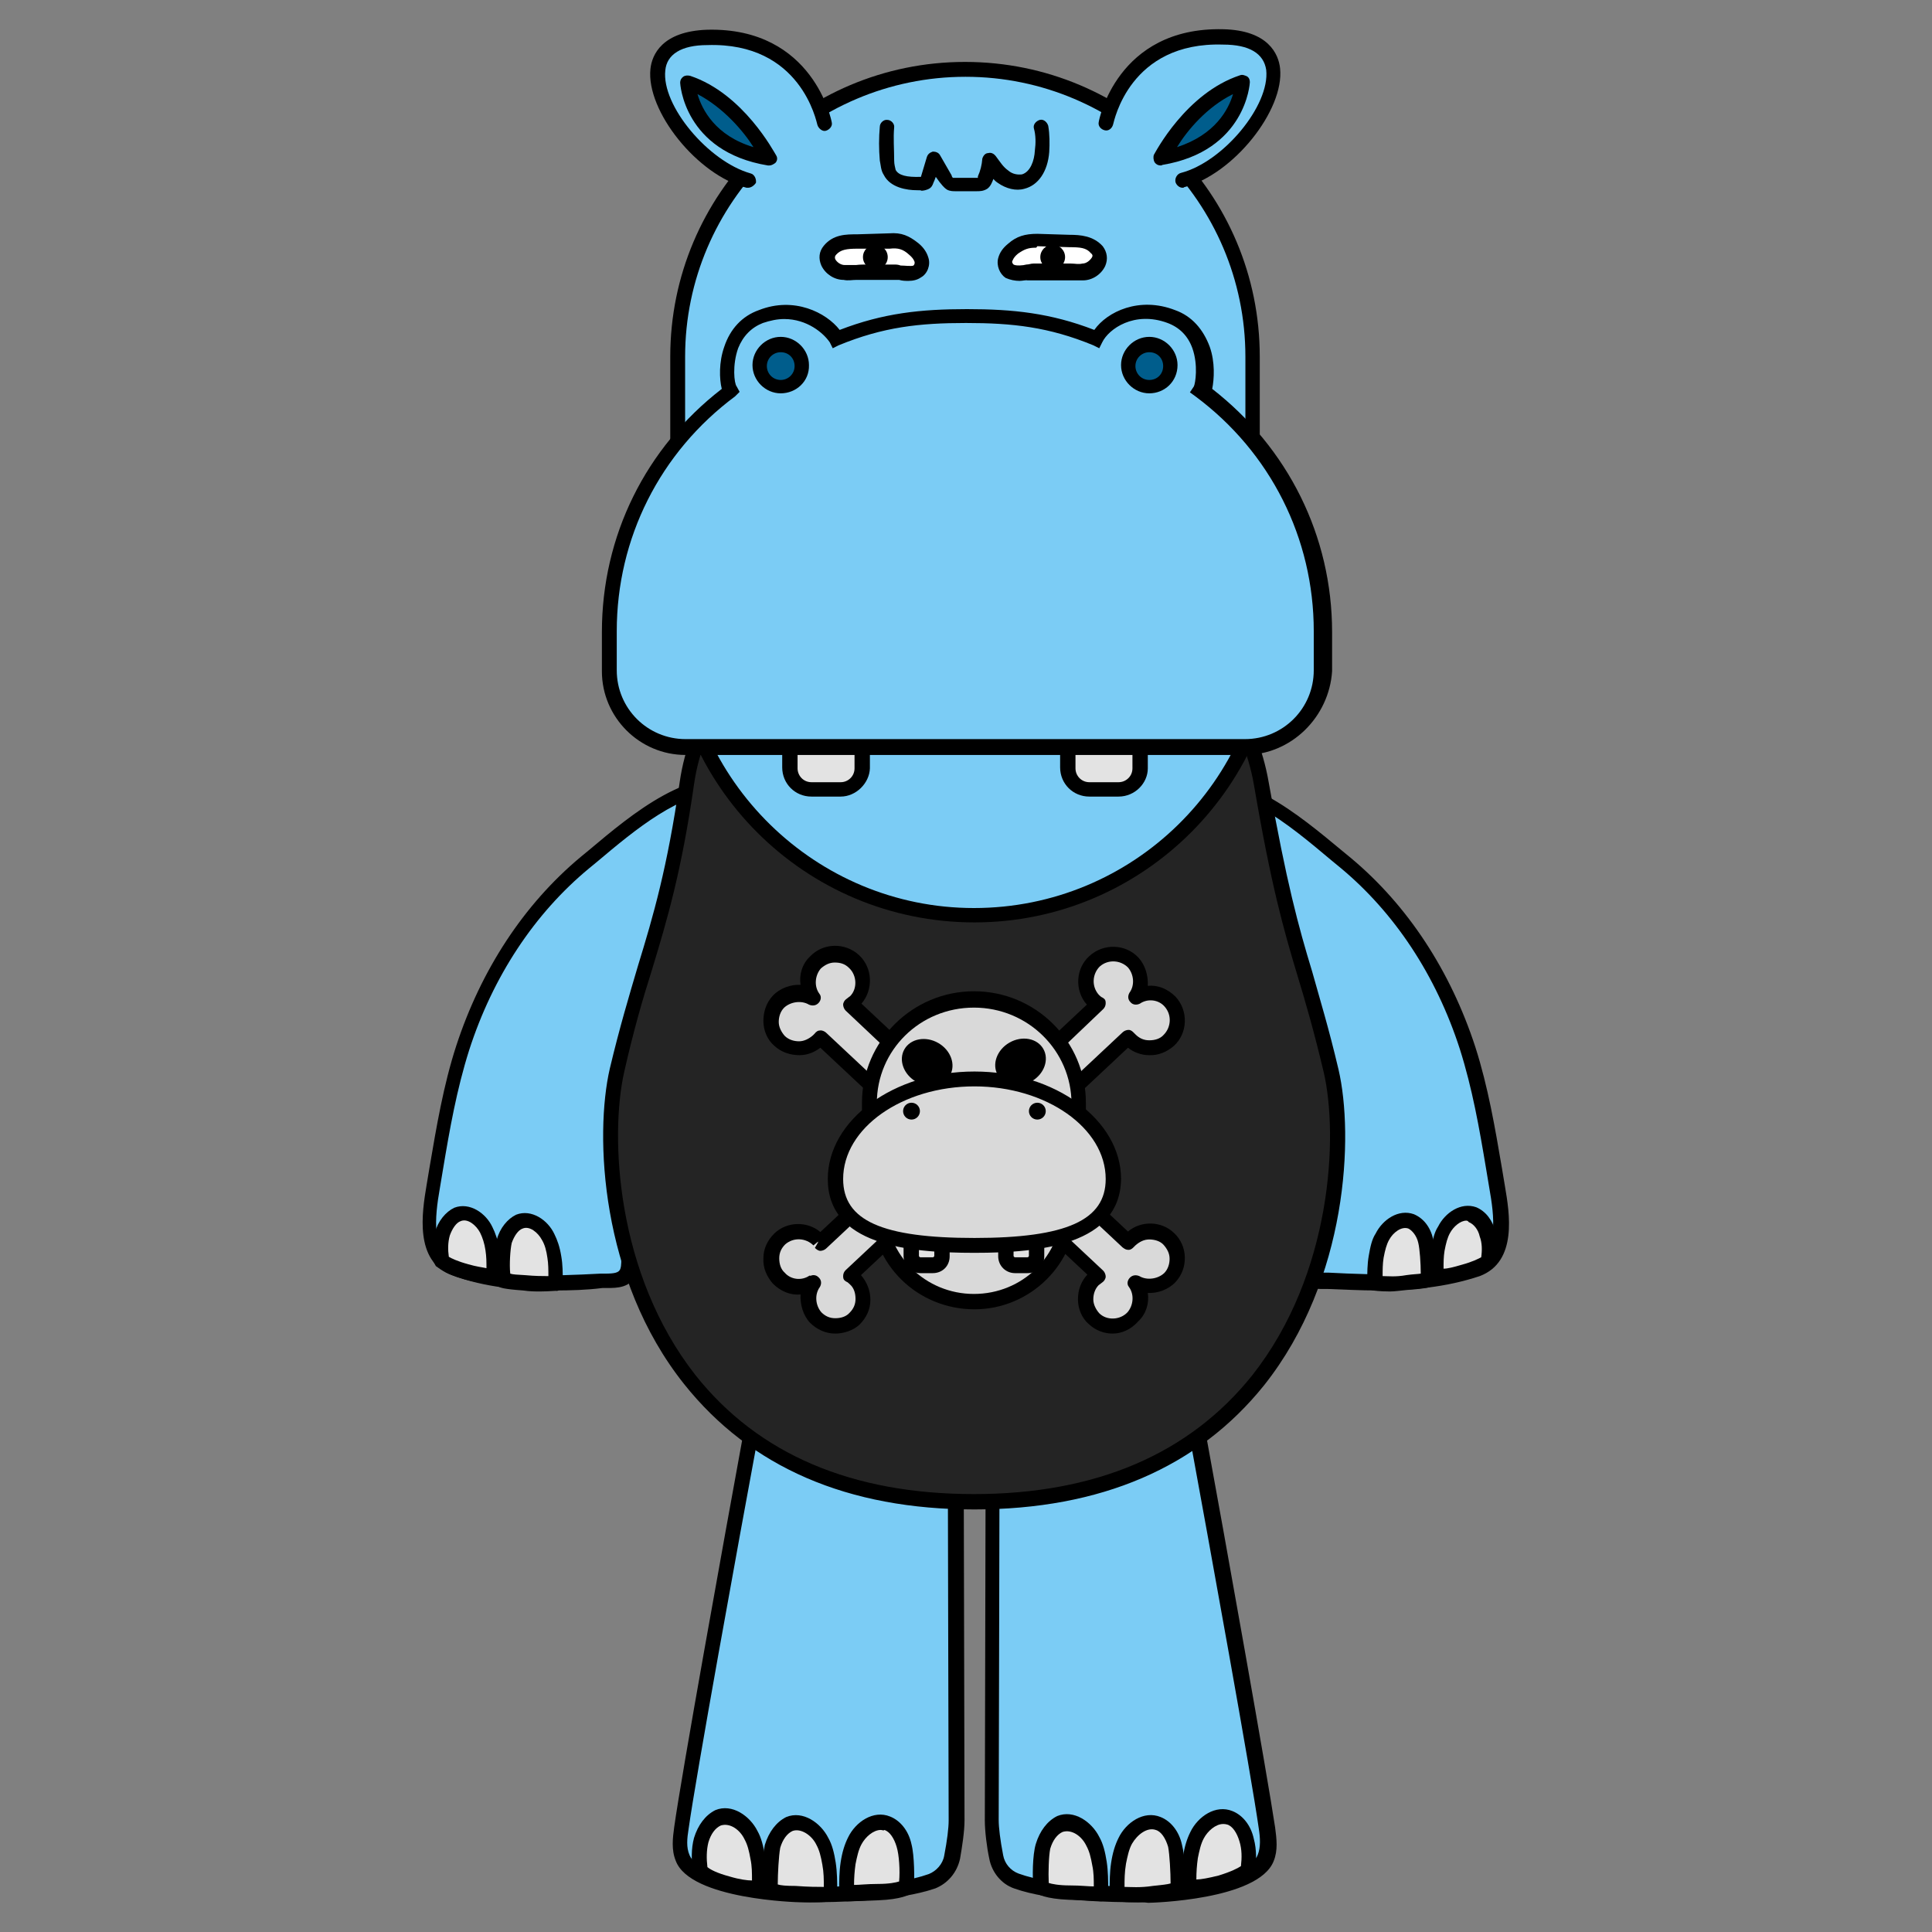 <?xml version="1.0" encoding="utf-8"?>
<!-- Generator: Adobe Illustrator 26.0.3, SVG Export Plug-In . SVG Version: 6.00 Build 0)  -->
<svg version="1.1" id="레이어_1" xmlns="http://www.w3.org/2000/svg" xmlns:xlink="http://www.w3.org/1999/xlink" x="0px"
	 y="0px" viewBox="0 0 390 390" style="enable-background:new 0 0 390 390;" xml:space="preserve">
<rect x="0" y="0" width="390" height="390" fill="#808080" stroke="none"/>
<style type="text/css">
	.st0{fill:#7BCCF5;}
	.st1{fill:#E3E3E3;}
	.st2{fill:#242424;}
	.st3{fill:#D9D9D9;}
	.st4{fill:#005D8C;}
	.st5{fill:#FFFFFF;}
	.st6{fill-rule:evenodd;clip-rule:evenodd;}
</style>
<g>
	<g>
		<path class="st0" d="M238.5,271.8c0,0,14.9,82.4,17,97.1c0.3,2,0.5,4.2-0.2,6c-2.2,5.7-18.6,7.3-23.7,7.3c-6.4,0-19.1,0-26.5-2.8
			c-2.2-0.8-3.6-2.6-4-4.8c-0.5-2.3-0.9-5.4-0.9-7.4c0-3.7,0.2-88.5,0.2-88.5L238.5,271.8z"/>
		<path d="M230.6,384c-6.8,0-18.6-0.2-25.9-2.8c-2.6-0.9-4.5-3.3-5-6c-0.5-2.3-0.9-5.6-0.9-7.7c0-3.7,0.2-88.5,0.2-88.5v-1.2
			l39.5-7.4l0.3,1.5l1.5-0.2c0,0.5,1.2,7.3,2.8,16c4.5,24.6,12.7,70.5,14.3,81.2c0.3,2.3,0.6,4.6-0.3,6.8
			c-3.1,7.9-24.9,8.4-25.1,8.4h-0.3C231.1,384,230.8,384,230.6,384z M201.8,280.2c0,10.5-0.2,83.8-0.2,87.2c0,1.5,0.3,4,0.9,7.1
			c0.3,1.7,1.5,3.1,3.1,3.7c7.1,2.6,19.2,2.6,25.7,2.6h0.3c7,0,20.8-2.2,22.3-6.4c0.6-1.5,0.5-3.4,0.2-5.3
			c-1.5-10.7-9.8-56.4-14.3-81l-2-11.6c-0.2-1.2-0.5-2.2-0.5-2.9L201.8,280.2z"/>
	</g>
	<g>
		<path class="st1" d="M239.9,381.1c0-2,0-4,0.3-6c0.2-1.5,0.6-3.1,1.4-4.5c1.4-2.6,4.2-4.5,6.7-3.6c1.7,0.6,2.9,2.5,3.4,4.5
			c0.5,2,0.5,4,0.3,6.2c0,0-1.2,1.4-5.6,2.6C242.1,381.4,239.9,381.1,239.9,381.1z"/>
		<path d="M240.8,382.6c-0.6,0-0.9,0-1.1,0c-0.8-0.2-1.2-0.8-1.2-1.5v-0.6c0-1.9,0-3.7,0.3-5.7c0.3-2,0.8-3.6,1.5-5
			c1.5-3.1,5.1-5.6,8.5-4.2c2,0.8,3.7,2.8,4.3,5.6c0.6,2.2,0.5,4.5,0.3,6.7c0,0.3-0.2,0.6-0.5,0.9c-0.3,0.3-1.7,1.7-6.2,3.1
			C243.9,382.5,241.9,382.6,240.8,382.6z M241.5,381.1L241.5,381.1L241.5,381.1z M239.9,381.1L239.9,381.1L239.9,381.1z
			 M246.9,368.2c-1.5,0-3.1,1.4-3.9,2.9c-0.6,1.1-0.9,2.5-1.2,4c-0.2,1.4-0.3,2.8-0.3,4.3c0.9,0,2.5-0.3,4.5-0.8
			c2.6-0.8,3.9-1.5,4.5-1.9c0.2-1.7,0.2-3.4-0.3-5c-0.5-1.7-1.4-3.1-2.5-3.4C247.3,368.2,247.2,368.2,246.9,368.2z"/>
	</g>
	<g>
		<path class="st1" d="M222.2,382.5c0-2,0-4-0.3-6c-0.2-1.5-0.6-3.1-1.4-4.5c-1.4-2.6-4.2-4.5-6.7-3.6c-1.7,0.6-2.9,2.5-3.4,4.5
			c-0.5,2-0.6,6.4-0.5,8.4c0,0,1.1,0.9,5.7,1.1C220.4,382.3,222.2,382.5,222.2,382.5z"/>
		<path d="M222.2,383.8L222.2,383.8c-0.2,0-2-0.2-6.4-0.3c-4.8-0.2-6.2-1.1-6.7-1.4c-0.3-0.3-0.5-0.6-0.5-1.1
			c-0.2-2-0.2-6.5,0.5-8.8c0.8-2.6,2.3-4.6,4.3-5.6c3.4-1.4,7,1.2,8.5,4.2c0.8,1.4,1.2,3.1,1.5,5c0.3,2,0.3,3.9,0.3,5.7v0.6
			c0,0.5-0.2,0.8-0.5,1.1C223,383.7,222.7,383.8,222.2,383.8z M211.7,380.1c0.6,0.2,2,0.5,4.3,0.5c2.2,0,3.7,0.2,4.8,0.2
			c0-1.4,0-2.8-0.3-4.2c-0.3-1.7-0.6-2.9-1.2-4c-0.9-1.9-2.9-3.4-4.8-2.8c-1.1,0.5-2,1.7-2.5,3.4C211.7,374.7,211.6,378,211.7,380.1
			z"/>
	</g>
	<g>
		<path class="st1" d="M225.5,382.3c0-2,0-4,0.3-6c0.2-1.5,0.6-3.1,1.4-4.5c1.4-2.6,4.2-4.5,6.7-3.6c1.7,0.6,2.9,2.5,3.4,4.5
			c0.5,2,0.6,7,0.5,9c0,0-0.6,0.3-4.8,0.8C228.1,382.8,225.5,382.3,225.5,382.3z"/>
		<path d="M229.1,384c-2.3,0-3.7-0.2-3.9-0.2c-0.8-0.2-1.2-0.8-1.2-1.5v-0.6c0-1.9,0-3.7,0.3-5.7c0.3-2,0.8-3.6,1.5-5
			c1.5-3.1,5.1-5.6,8.5-4.2c2,0.8,3.7,2.8,4.3,5.6c0.6,2.2,0.8,7.3,0.5,9.4c0,0.5-0.3,0.9-0.8,1.1c-0.2,0.2-0.9,0.6-5.6,0.9
			C231.4,384,230.1,384,229.1,384z M227,382.3L227,382.3L227,382.3z M227,380.9c1.2,0,3.1,0.2,5.7-0.2c1.9-0.2,2.9-0.3,3.6-0.5
			c0-2.2-0.2-5.9-0.5-7.4c-0.5-1.7-1.4-3.1-2.5-3.4c-1.7-0.6-3.7,0.9-4.8,2.8c-0.6,1.1-0.9,2.5-1.2,4C227,378,227,379.4,227,380.9z"
			/>
	</g>
</g>
<g>
	<g>
		<path class="st0" d="M154.7,271.8c0,0-14.9,82.4-17,97.1c-0.3,2-0.5,4.2,0.2,6c2.2,5.7,18.6,7.3,23.7,7.3c6.4,0,19.1,0,26.5-2.8
			c2.2-0.8,3.6-2.6,4-4.8c0.5-2.3,0.9-5.4,0.9-7.4c0-3.7-0.2-88.5-0.2-88.5L154.7,271.8z"/>
		<path d="M162.6,384c-0.3,0-0.5,0-0.8,0h-0.3c-0.2,0-22.2-0.5-25.1-8.4c-0.9-2.2-0.6-4.6-0.3-6.8c1.5-10.7,9.8-56.7,14.3-81.3
			c1.5-8.5,2.8-15.3,2.8-15.8l1.5,0.2l0.3-1.5l39.5,7.4v1.2c0,0,0.2,84.7,0.2,88.5c0,2.2-0.5,5.4-0.9,7.7c-0.6,2.8-2.5,5-5,6
			C181.2,383.8,169.4,384,162.6,384z M155.9,273.5c-0.2,0.8-0.3,1.7-0.5,2.9l-2,11.5c-4.6,24.8-12.9,70.6-14.4,81.3
			c-0.3,1.9-0.5,3.7,0.2,5.3c1.7,4.2,15.5,6.4,22.3,6.4h0.3c6.5,0,18.4,0,25.7-2.6c1.5-0.6,2.8-2,3.1-3.7c0.6-3.1,0.9-5.6,0.9-7.1
			c0-3.4-0.2-76.7-0.2-87.2L155.9,273.5z"/>
	</g>
	<g>
		<path class="st1" d="M153.3,381.1c0-2,0-4-0.3-6c-0.2-1.5-0.6-3.1-1.4-4.5c-1.4-2.6-4.2-4.5-6.7-3.6c-1.7,0.6-2.9,2.5-3.4,4.5
			c-0.5,2-0.5,4-0.3,6.2c0,0,1.2,1.4,5.6,2.6C151.1,381.4,153.3,381.1,153.3,381.1z"/>
		<path d="M152.5,382.6c-1.1,0-3.1-0.2-6-0.9c-4.5-1.2-6-2.8-6.2-3.1c-0.2-0.3-0.3-0.6-0.5-0.9c-0.2-2.2-0.3-4.5,0.3-6.7
			c0.8-2.6,2.3-4.6,4.3-5.6c3.4-1.4,7,1.2,8.5,4.2c0.8,1.4,1.2,3.1,1.5,5c0.3,2,0.3,3.9,0.3,5.7v0.6c0,0.8-0.6,1.4-1.2,1.5
			C153.5,382.6,153.2,382.6,152.5,382.6z M153.3,381.1L153.3,381.1L153.3,381.1z M142.8,376.9c0.6,0.5,1.9,1.2,4.5,1.9
			c2,0.6,3.6,0.8,4.5,0.8c0-1.5,0-2.9-0.3-4.3c-0.3-1.7-0.6-2.9-1.2-4c-0.9-1.9-2.9-3.4-4.8-2.8c-1.1,0.5-2,1.7-2.5,3.4
			C142.6,373.5,142.6,375.2,142.8,376.9z"/>
	</g>
	<g>
		<path class="st1" d="M171,382.5c0-2,0-4,0.3-6c0.2-1.5,0.6-3.1,1.4-4.5c1.4-2.6,4.2-4.5,6.7-3.6c1.7,0.6,2.9,2.5,3.4,4.5
			c0.5,2,0.6,6.4,0.5,8.4c0,0-1.1,0.9-5.7,1.1C173,382.3,171,382.5,171,382.5z"/>
		<path d="M171,383.8c-0.3,0-0.8-0.2-1.1-0.5c-0.3-0.3-0.5-0.6-0.5-1.1v-0.6c0-1.9,0-3.7,0.3-5.7c0.3-2,0.8-3.6,1.5-5
			c1.5-3.1,5.1-5.6,8.5-4.2c2,0.8,3.7,2.8,4.3,5.6c0.6,2.3,0.6,7,0.5,8.8c0,0.5-0.2,0.8-0.5,1.1c-0.5,0.3-2,1.2-6.7,1.4
			C173,383.8,171,383.8,171,383.8L171,383.8z M172.5,382.5L172.5,382.5L172.5,382.5z M177.8,369.4c-1.5,0-3.1,1.4-3.9,2.9
			c-0.6,1.1-0.9,2.5-1.2,4c-0.2,1.4-0.3,2.8-0.3,4.2c1.1,0,2.6-0.2,4.8-0.2c2.3,0,3.7-0.3,4.3-0.5c0.2-2.2,0-5.4-0.5-7
			c-0.5-1.7-1.4-3.1-2.5-3.4C178.4,369.6,178.1,369.4,177.8,369.4z"/>
	</g>
	<g>
		<path class="st1" d="M167.7,382.3c0-2,0-4-0.3-6c-0.2-1.5-0.6-3.1-1.4-4.5c-1.4-2.6-4.2-4.5-6.7-3.6c-1.7,0.6-2.9,2.5-3.4,4.5
			c-0.5,2-0.6,7-0.5,9c0,0,0.6,0.3,4.8,0.8C165.1,382.8,167.7,382.3,167.7,382.3z"/>
		<path d="M164.2,384c-1.1,0-2.3,0-3.9-0.2c-4.6-0.3-5.3-0.8-5.6-0.9c-0.5-0.3-0.6-0.6-0.8-1.1c-0.2-2.2,0-7.3,0.5-9.4
			c0.8-2.6,2.3-4.6,4.3-5.6c3.4-1.4,7,1.2,8.5,4.2c0.8,1.4,1.2,3.1,1.5,5c0.3,2,0.3,3.9,0.3,5.7v0.6c0,0.8-0.6,1.4-1.2,1.5
			C167.9,383.8,166.6,384,164.2,384z M167.7,382.3L167.7,382.3L167.7,382.3z M157,380.4c0.6,0.2,1.7,0.3,3.6,0.3
			c2.6,0.2,4.5,0.2,5.7,0.2c0-1.5,0-2.9-0.3-4.5c-0.3-1.7-0.6-2.9-1.2-4c-0.9-1.9-3.1-3.4-4.8-2.8c-1.1,0.5-2,1.7-2.5,3.4
			C157.2,374.6,157,378.3,157,380.4z"/>
	</g>
</g>
<g>
	<g>
		<path class="st0" d="M235.4,160.3c1.2-0.5,2.5-0.9,3.9-1.4c11.5-3.3,23.5,7.7,32.5,15.3c11.3,9.4,19.7,22.3,24.6,37.5
			c2.9,9.1,4.3,18.4,5.9,27.9c0.9,5.7,2.2,14.1-4.2,16.4c-9.6,3.6-19.8,3.1-29.7,2.8c-1.9-0.2-4.6,0.3-5.4-2
			c-0.3-1.1-0.3-2.3-0.3-3.4c0.3-6.8,0.9-14.3,0.2-21.1c-0.8-6.8-3.3-13.2-6-19.2c-3.3-7.3-7.1-14.6-12.7-19.7
			c-5.9-5.6-12.4-9.8-15.3-18.1C226.1,167.4,229.7,162.9,235.4,160.3z"/>
		<path d="M277.9,260.5c-3.3,0-6.7-0.2-9.8-0.3c-0.3,0-0.6,0-0.8,0l0,0c-1.9,0-5,0-5.9-2.9c-0.5-1.4-0.5-2.8-0.3-4l0.2-2.5
			c0.3-6.2,0.8-12.5,0-18.3c-0.8-6.7-3.3-13-5.9-18.9c-2.8-6-6.7-13.8-12.4-19.2c-1.1-1.1-2.3-2-3.4-3.1c-4.8-4.2-9.8-8.5-12.2-15.6
			c-2.6-7.4,0-13.3,7.4-16.6l0,0c1.2-0.6,2.6-1.1,4-1.4c11.5-3.3,23.4,6.8,32.2,14.1l1.7,1.4c11.5,9.6,20.1,22.8,25.1,38.1
			c2.6,8.1,4,16.4,5.4,24.6l0.6,3.6c0.9,5.3,2.6,15.2-5.1,18.1C291.8,259.9,284.7,260.5,277.9,260.5z M236,161.7
			c-6,2.6-7.9,7-5.9,12.9c2.2,6.4,6.7,10.2,11.3,14.4c1.2,1.1,2.3,2,3.6,3.1c6.2,5.7,10.2,13.8,13,20.1c2.8,6,5.3,12.7,6.2,19.7
			c0.8,6,0.3,12.5,0,18.7l-0.2,2.5c0,1.1-0.2,2.2,0.2,2.9c0.3,0.8,1.1,0.9,3.1,0.9c0.3,0,0.6,0,0.9,0c9.8,0.5,19.8,0.9,29.3-2.6
			c5-1.9,4.2-8.5,3.1-14.7l-0.6-3.6c-1.4-8.4-2.8-16.3-5.3-24.2c-4.8-14.9-13.2-27.6-24.2-36.7l-1.7-1.4
			c-8.7-7.3-19.4-16.4-29.4-13.5C238.4,160.8,237.1,161.2,236,161.7L236,161.7z"/>
	</g>
	<g>
		<path class="st1" d="M290.1,257.6c0-1.7,0-3.6,0.2-5.3c0.2-1.4,0.6-2.8,1.2-4c1.2-2.3,3.6-3.9,5.9-3.1c1.5,0.6,2.5,2.2,2.9,3.9
			c0.5,1.7,0.5,3.6,0.3,5.4c0,0-1.1,1.2-4.8,2.3C292,257.9,290.1,257.6,290.1,257.6z"/>
		<path d="M290.7,259.1c-0.5,0-0.8,0-0.9,0c-0.8-0.2-1.2-0.8-1.2-1.5v-0.5c0-1.5,0-3.3,0.3-5c0.3-1.7,0.6-3.3,1.4-4.5
			c1.4-2.8,4.6-5,7.7-3.9c1.9,0.8,3.3,2.6,3.9,5c0.5,2,0.5,4,0.3,5.9c0,0.3-0.2,0.6-0.5,0.9c-0.2,0.3-1.5,1.5-5.6,2.6
			C293.5,259,291.8,259.1,290.7,259.1z M291.5,257.6L291.5,257.6L291.5,257.6z M290.1,257.6L290.1,257.6L290.1,257.6z M296,246.4
			c-1.2,0-2.6,1.2-3.3,2.5c-0.5,0.9-0.8,2-1.1,3.6c-0.2,1.2-0.2,2.3-0.2,3.6c0.8,0,2-0.3,3.7-0.8c2.2-0.6,3.3-1.2,3.9-1.5
			c0.2-1.4,0.2-2.9-0.3-4.2c-0.3-1.4-1.2-2.5-2.2-2.9C296.4,246.6,296.3,246.4,296,246.4z"/>
	</g>
	<g>
		<path class="st1" d="M277.5,259c0-1.7,0-3.6,0.2-5.3c0.2-1.4,0.6-2.8,1.2-4c1.2-2.3,3.6-3.9,5.9-3.1c1.5,0.6,2.5,2.2,2.9,3.9
			c0.5,1.7,0.6,6,0.5,7.9c0,0-0.5,0.3-4.3,0.6C279.9,259.3,277.5,259,277.5,259z"/>
		<path d="M280.6,260.7c-2.2,0-3.3-0.2-3.4-0.2c-0.8-0.2-1.2-0.8-1.2-1.5v-0.5c0-1.5,0-3.3,0.3-5c0.3-1.7,0.6-3.3,1.4-4.5
			c1.4-2.8,4.6-5,7.7-3.9c1.9,0.8,3.3,2.5,3.9,5c0.5,2,0.6,6.4,0.5,8.4c0,0.5-0.3,0.9-0.8,1.1c-0.2,0.2-0.8,0.5-5,0.8
			C282.8,260.5,281.6,260.7,280.6,260.7z M279.1,259L279.1,259L279.1,259z M279.1,257.6c1.1,0,2.6,0.2,4.8-0.2
			c1.4-0.2,2.3-0.2,2.9-0.3c0-2-0.2-5-0.5-6.2c-0.3-1.4-1.2-2.5-2-2.9c-1.4-0.5-3.1,0.8-3.9,2.3c-0.5,0.9-0.8,2-1.1,3.6
			C279.1,255.1,279.1,256.4,279.1,257.6z"/>
	</g>
</g>
<g>
	<g>
		<path class="st0" d="M154.2,160.3c-1.2-0.5-2.5-0.9-3.9-1.4c-11.5-3.3-23.5,7.7-32.5,15.3c-11.3,9.4-19.7,22.3-24.6,37.5
			c-2.9,9.1-4.3,18.4-5.9,27.9c-0.9,5.7-2.2,14.1,4.2,16.4c9.6,3.6,19.8,3.1,29.7,2.8c1.9-0.2,4.6,0.3,5.4-2
			c0.3-1.1,0.3-2.3,0.3-3.4c-0.3-6.8-0.9-14.3-0.2-21.1c0.8-6.8,3.3-13.2,6-19.2c3.3-7.3,7.1-14.6,12.7-19.7
			c5.9-5.6,12.4-9.8,15.3-18.1C163.5,167.4,160,162.9,154.2,160.3z"/>
		<path d="M111.8,260.5c-6.8,0-13.9-0.6-20.6-3.1c-7.6-2.8-6-12.7-5.1-18.1l0.6-3.6c1.4-8.2,2.8-16.6,5.4-24.6
			c5-15.3,13.6-28.5,25.1-38.1l1.7-1.4c8.7-7.3,20.6-17.4,32.2-14.1c1.4,0.5,2.8,0.9,4,1.4l0,0c7.4,3.4,10.1,9.1,7.4,16.6
			c-2.5,7.1-7.4,11.5-12.2,15.6c-1.1,0.9-2.3,2-3.4,3.1c-5.7,5.4-9.6,13.2-12.4,19.2c-2.6,5.9-5.1,12.2-5.9,18.9
			c-0.6,5.7-0.3,12.1,0,18.3l0.2,2.5c0,1.2,0.2,2.6-0.3,4c-1.1,2.9-4,2.9-5.9,2.9c0,0,0,0-0.2,0c-0.3,0-0.5,0-0.8,0
			C118.5,260.4,115.2,260.5,111.8,260.5z M146.2,159.8c-8.8,0-18,7.7-25.6,14.1l-1.7,1.4c-11,9.1-19.4,21.8-24.2,36.7
			c-2.5,7.9-3.9,15.8-5.3,24.2l-0.6,3.6c-1.1,6.2-1.7,12.9,3.1,14.7c9.3,3.6,19.5,3.1,29.3,2.6c0.3,0,0.6,0,0.9,0l0,0
			c2,0,2.8-0.2,3.1-0.9c0.3-0.8,0.2-1.9,0.2-2.9l-0.2-2.5c-0.3-6.2-0.8-12.7,0-18.7c0.8-7,3.4-13.6,6.2-19.7c2.8-6.4,7-14.4,13-20.1
			c1.2-1.1,2.3-2.2,3.6-3.1c4.6-4.2,9.1-8.1,11.3-14.4c2-6,0.2-10.2-5.9-12.9l0,0c-1.1-0.5-2.3-0.9-3.6-1.2
			C148.8,160,147.4,159.8,146.2,159.8z"/>
	</g>
	<g>
		<path class="st1" d="M99.6,257.6c0-1.7,0-3.6-0.2-5.3c-0.2-1.4-0.6-2.8-1.2-4c-1.2-2.3-3.6-3.9-5.9-3.1c-1.5,0.6-2.5,2.2-2.9,3.9
			c-0.5,1.7-0.5,3.6-0.3,5.4c0,0,1.1,1.2,4.8,2.3C97.5,257.9,99.6,257.6,99.6,257.6z"/>
		<path d="M98.9,259.1c-0.9,0-2.8-0.2-5.3-0.9c-4-1.1-5.3-2.5-5.6-2.6c-0.2-0.3-0.3-0.6-0.5-0.9c-0.2-1.9-0.3-3.9,0.3-5.9
			c0.6-2.3,2.2-4.2,3.9-5c3.1-1.2,6.4,1.1,7.7,3.9c0.6,1.2,1.1,2.6,1.4,4.5c0.3,1.7,0.3,3.4,0.3,5v0.5c0,0.8-0.5,1.4-1.2,1.5
			C99.7,259,99.4,259.1,98.9,259.1z M99.6,257.6L99.6,257.6L99.6,257.6z M90.6,253.7c0.5,0.3,1.7,0.9,3.9,1.5
			c1.7,0.5,2.8,0.6,3.7,0.8c0-1.2,0-2.3-0.2-3.6c-0.2-1.4-0.6-2.6-1.1-3.6c-0.8-1.5-2.5-2.9-3.9-2.3c-0.9,0.3-1.7,1.5-2.2,2.9
			C90.4,250.8,90.4,252.3,90.6,253.7z"/>
	</g>
	<g>
		<path class="st1" d="M112.1,259c0-1.7,0-3.6-0.2-5.3c-0.2-1.4-0.6-2.8-1.2-4c-1.2-2.3-3.6-3.9-5.9-3.1c-1.5,0.6-2.5,2.2-2.9,3.9
			c-0.5,1.7-0.6,6-0.5,7.9c0,0,0.5,0.3,4.3,0.6C109.8,259.3,112.1,259,112.1,259z"/>
		<path d="M109,260.7c-0.9,0-2,0-3.4-0.2c-4.2-0.3-4.6-0.6-5-0.8c-0.5-0.3-0.6-0.6-0.8-1.1c-0.2-2,0-6.4,0.5-8.4
			c0.6-2.3,2.2-4.2,3.9-5c3.1-1.2,6.4,1.1,7.7,3.9c0.6,1.2,1.1,2.6,1.4,4.5c0.3,1.7,0.3,3.4,0.3,5v0.5c0,0.8-0.6,1.4-1.2,1.5
			C112.3,260.5,111,260.7,109,260.7z M112.1,259L112.1,259L112.1,259z M103,257.1c0.6,0.2,1.4,0.2,2.9,0.3c2.2,0.2,3.7,0.2,4.8,0.2
			c0-1.2,0-2.5-0.2-3.7c-0.2-1.4-0.5-2.6-1.1-3.6c-0.8-1.5-2.5-2.9-3.9-2.3c-0.9,0.3-1.7,1.5-2.2,2.9
			C103,252.2,102.8,255.3,103,257.1z"/>
	</g>
</g>
<g>
	<path class="st2" d="M268.7,216.1c-5.4-22.8-8.5-25.6-14.1-57.9c-4.8-27.3-31.3-35.9-31.3-35.9c-20.8-4.6-53.3,0-53.3,0
		s-27.4,8.5-31.3,35.9c-4,27.6-8.7,35.3-14.1,57.9c-5.4,22.8,2.5,87.1,72,87.1S274,238.8,268.7,216.1z"/>
	<path d="M196.7,304.7c-25.6,0-45.2-8.5-58.6-25.3c-16.9-21.2-18.1-50.3-15-63.7c2-8.4,3.9-14.7,5.7-20.8c3.1-10.1,5.9-19.7,8.4-37
		c4-28,32.1-37,32.4-37.2c1.5-0.3,33.3-4.8,54.1,0c0.5,0.2,27.6,9.3,32.4,37.2c3.6,20.3,6,29.1,8.8,38.3c1.5,5.4,3.3,11.2,5.3,19.7
		c3.1,13.3,1.9,42.4-15,63.7C241.9,296.2,222.2,304.7,196.7,304.7z M200.4,121.6c-15.5,0-30.1,2-30.2,2c0,0-26.3,8.5-30.1,34.7
		c-2.5,17.5-5.4,27.3-8.5,37.5c-1.9,6-3.7,12.2-5.6,20.6c-2.9,12.9-1.7,40.7,14.4,61.2c12.7,16,31.6,24,56.2,24s43.5-8.1,56.2-24
		c16.1-20.4,17.4-48.3,14.4-61.2c-2-8.4-3.6-13.9-5.3-19.5c-2.8-9.3-5.3-18.1-8.8-38.6c-4.6-25.9-30.2-34.5-30.4-34.7
		C216.2,122.2,208.1,121.6,200.4,121.6z"/>
</g>
<g>
	<g>
		<path class="st3" d="M164.6,194.5c-1.9,2-2,4.8-0.5,7c-2.2-1.4-5.1-0.9-7,0.9c-2,2.2-2,5.7,0.3,7.7c2.2,2,5.7,2,7.7-0.3
			c0.2-0.2,0.3-0.3,0.3-0.5l18.4,17.4l6-6.5l-18.6-17.4c0.3-0.3,0.8-0.5,1.1-0.8c2-2.2,2-5.7-0.3-7.7
			C170.2,192.2,166.8,192.2,164.6,194.5z"/>
		<path d="M184.1,228.3c-0.3,0-0.8-0.2-1.1-0.5l-17.4-16.3c-1.2,0.9-2.6,1.5-4.2,1.5c-1.9,0-3.7-0.6-5.1-1.9c-1.4-1.2-2.2-3.1-2.2-5
			c0-1.9,0.6-3.7,1.9-5.1c1.4-1.5,3.6-2.3,5.6-2.2c-0.3-2,0.3-4.2,1.9-5.7l0,0c2.6-2.8,7.1-2.9,9.9-0.3c2.8,2.6,2.9,7,0.5,9.8
			l17.4,16.3c0.3,0.3,0.5,0.6,0.5,1.1c0,0.5-0.2,0.8-0.5,1.1l-6,6.5C184.9,228.2,184.6,228.3,184.1,228.3z M165.7,208
			c0.3,0,0.8,0.2,1.1,0.5l17.4,16.3l4-4.3L170.7,204c-0.3-0.3-0.5-0.8-0.5-1.2s0.3-0.9,0.6-1.1c0.3-0.2,0.6-0.5,0.8-0.6
			c1.5-1.5,1.4-4.2-0.2-5.7c-0.8-0.8-1.7-1.1-2.9-1.1c-1.1,0-2,0.5-2.8,1.2l0,0c-1.2,1.4-1.4,3.6-0.3,5.1c0.5,0.6,0.3,1.4-0.2,1.9
			c-0.5,0.5-1.2,0.6-1.9,0.3c-1.5-0.9-3.7-0.6-5,0.6c-0.8,0.8-1.1,1.9-1.1,2.9s0.5,2,1.2,2.8c0.8,0.8,1.9,1.1,2.9,1.1s2-0.5,2.8-1.2
			l0.3-0.3C164.8,208.2,165.1,208,165.7,208C165.5,208,165.7,208,165.7,208z M164.6,194.5L164.6,194.5L164.6,194.5z"/>
	</g>
	<g>
		<path class="st3" d="M228.6,194.5c1.9,2,2,4.8,0.5,7c2.2-1.4,5.1-0.9,7,0.9c2,2.2,2,5.7-0.3,7.7c-2.2,2-5.7,2-7.7-0.3
			c-0.2-0.2-0.3-0.3-0.3-0.5l-18.4,17.4l-6-6.5l18.6-17.4c-0.3-0.3-0.8-0.5-1.1-0.8c-2-2.2-2-5.7,0.3-7.7
			C223,192.2,226.6,192.2,228.6,194.5z"/>
		<path d="M209.1,228.3c-0.5,0-0.8-0.2-1.1-0.5l-6-6.5c-0.3-0.3-0.5-0.6-0.5-1.1s0.2-0.8,0.5-1.1l17.4-16.3
			c-2.5-2.8-2.3-7.3,0.5-9.8c2.8-2.6,7.3-2.5,9.9,0.3c1.4,1.5,2,3.7,1.9,5.7c2-0.2,4,0.6,5.6,2.2c2.6,2.8,2.5,7.3-0.3,9.9
			c-1.4,1.2-3.1,2-5.1,1.9c-1.5,0-3.1-0.6-4.2-1.5l-17.4,16.3C209.9,228.2,209.5,228.3,209.1,228.3z M205.2,220.4l4,4.3l17.4-16.3
			c0.3-0.3,0.8-0.5,1.2-0.5c0.5,0,0.8,0.3,1.1,0.6l0.3,0.3c0.8,0.8,1.7,1.2,2.8,1.2c1.1,0,2.2-0.3,2.9-1.1c1.5-1.5,1.7-4,0.2-5.7
			c-1.2-1.4-3.4-1.7-5-0.6c-0.6,0.3-1.4,0.3-1.9-0.3c-0.5-0.5-0.6-1.2-0.2-1.9c1.1-1.5,0.9-3.7-0.3-5.1l0,0c-1.5-1.5-4-1.7-5.7-0.2
			c-1.5,1.5-1.7,4-0.2,5.7c0.2,0.2,0.5,0.5,0.8,0.6c0.5,0.3,0.6,0.6,0.6,1.1c0,0.5-0.2,0.9-0.5,1.2L205.2,220.4z"/>
	</g>
	<g>
		<path class="st3" d="M164.6,266c-1.9-2-2-4.8-0.5-7c-2.2,1.4-5.1,0.9-7-0.9c-2-2.2-2-5.7,0.3-7.7c2.2-2,5.7-2,7.7,0.3
			c0.2,0.2,0.3,0.3,0.3,0.5l18.6-17.4l6,6.5l-18.6,17.4c0.3,0.3,0.8,0.5,1.1,0.8c2,2.2,2,5.7-0.3,7.7
			C170.2,268.3,166.8,268.1,164.6,266z"/>
		<path d="M168.6,269.2c-1.9,0-3.7-0.8-5.1-2.2c-1.4-1.5-2-3.7-1.9-5.7c-2,0.2-4-0.6-5.6-2.2c-1.2-1.4-2-3.1-1.9-5.1
			c0-1.9,0.8-3.6,2.2-5c2.6-2.5,6.7-2.5,9.3-0.3l17.4-16.3c0.3-0.3,0.6-0.5,1.1-0.5s0.8,0.2,1.1,0.5l6,6.5c0.6,0.6,0.5,1.5,0,2.2
			l-17.4,16.3c1.2,1.4,1.9,3.1,1.9,5c0,1.9-0.8,3.6-2.2,5C172.2,268.6,170.3,269.2,168.6,269.2z M164.2,257.4c0.5,0,0.8,0.2,1.1,0.5
			c0.5,0.5,0.6,1.2,0.2,1.9c-1.1,1.5-0.9,3.7,0.3,5.1l0,0c0.8,0.8,1.7,1.2,2.8,1.2c1.1,0,2.2-0.3,2.9-1.1c0.8-0.8,1.2-1.7,1.2-2.8
			s-0.3-2.2-1.1-2.9c-0.2-0.2-0.5-0.5-0.8-0.6c-0.5-0.3-0.6-0.6-0.6-1.1s0.2-0.9,0.5-1.2l17.5-16.4l-4-4.3l-17.4,16.3
			c-0.3,0.3-0.8,0.5-1.2,0.5s-0.8-0.3-1.1-0.6l0.8-1.4l0,0l-1.1,0.9c-1.5-1.5-4-1.7-5.7-0.2c-0.8,0.8-1.2,1.7-1.2,2.8
			s0.3,2.2,1.1,2.9c1.2,1.4,3.4,1.7,5,0.6C163.7,257.6,163.8,257.4,164.2,257.4z"/>
	</g>
	<g>
		<path class="st3" d="M228.6,266c1.9-2,2-4.8,0.5-7c2.2,1.4,5.1,0.9,7-0.9c2-2.2,2-5.7-0.3-7.7c-2.2-2-5.7-2-7.7,0.3
			c-0.2,0.2-0.3,0.3-0.3,0.5l-18.6-17.4l-6,6.5l18.6,17.4c-0.3,0.3-0.8,0.5-1.1,0.8c-2,2.2-2,5.7,0.3,7.7
			C223,268.3,226.6,268.1,228.6,266z"/>
		<path d="M224.6,269.2c-1.7,0-3.4-0.6-4.8-1.9c-1.4-1.2-2.2-3.1-2.2-5c0-1.9,0.6-3.6,1.9-5l-17.4-16.3c-0.3-0.3-0.5-0.6-0.5-1.1
			c0-0.5,0.2-0.8,0.5-1.1l6-6.5c0.6-0.6,1.5-0.6,2.2,0l17.4,16.3c2.6-2.2,6.7-2.2,9.3,0.3c2.8,2.6,2.9,7.1,0.3,9.9
			c-1.4,1.5-3.6,2.3-5.6,2.2c0.3,2-0.3,4.2-1.9,5.7l0,0C228.3,268.4,226.4,269.2,224.6,269.2z M205.2,240.1l17.5,16.4
			c0.3,0.3,0.5,0.8,0.5,1.2s-0.3,0.9-0.6,1.1c-0.3,0.2-0.6,0.5-0.8,0.6c-0.8,0.8-1.1,1.9-1.1,2.9s0.5,2,1.2,2.8
			c1.5,1.5,4.2,1.4,5.7-0.2l0,0c1.2-1.4,1.4-3.6,0.3-5.1c-0.5-0.6-0.3-1.4,0.2-1.9c0.5-0.5,1.2-0.6,1.9-0.3c1.5,0.9,3.7,0.6,5-0.6
			c0.8-0.8,1.1-1.9,1.1-2.9c0-1.1-0.5-2-1.2-2.8s-1.9-1.1-2.9-1.1c-1.1,0-2,0.5-2.8,1.2l-0.3,0.3c-0.3,0.3-0.6,0.6-1.1,0.6
			s-0.8-0.2-1.2-0.5l-17.4-16.3L205.2,240.1z"/>
	</g>
	<g>
		<path class="st3" d="M215.9,243.8c0,10.4-8.5,18.9-19.2,18.9c-10.5,0-19.2-8.5-19.2-18.9v-9.9h38.4
			C215.9,233.9,215.9,243.8,215.9,243.8z"/>
		<path d="M196.7,264.3c-11.5,0-20.8-9.1-20.8-20.4v-9.9c0-0.8,0.6-1.5,1.5-1.5h38.4c0.8,0,1.5,0.6,1.5,1.5v9.9
			C217.3,255.1,208,264.3,196.7,264.3z M178.9,235.4v8.4c0,9.6,7.9,17.4,17.7,17.4c9.8,0,17.7-7.7,17.7-17.4v-8.4H178.9z"/>
	</g>
	<g>
		<path class="st3" d="M175.5,222.7c0-11.5,9.4-20.9,21.2-20.9c11.8,0,21.2,9.3,21.2,20.9v11h-42.4V222.7z"/>
		<path d="M217.8,235.1h-42.3c-0.8,0-1.5-0.6-1.5-1.5v-11c0-12.4,10.2-22.5,22.6-22.5c12.5,0,22.6,10.1,22.6,22.5v11
			C219.3,234.5,218.7,235.1,217.8,235.1z M177,232.2h39.3v-9.4c0-10.7-8.8-19.4-19.7-19.4S177,212,177,222.7
			C177,222.7,177,232.2,177,232.2z"/>
	</g>
	<g>
		<g>
			<path class="st1" d="M189.1,255.6h-4c-0.6,0-1.1-0.5-1.1-1.1v-5c0-0.6,0.5-1.1,1.1-1.1h4c0.6,0,1.1,0.5,1.1,1.1v5
				C190.2,255,189.7,255.6,189.1,255.6z"/>
			<path d="M188.3,257h-2.5c-1.9,0-3.4-1.5-3.4-3.4v-3.4c0-1.9,1.5-3.4,3.4-3.4h2.5c1.9,0,3.4,1.5,3.4,3.4v3.4
				C191.7,255.6,190.2,257,188.3,257z M185.8,249.8c-0.2,0-0.3,0.2-0.3,0.3v3.4c0,0.2,0.2,0.3,0.3,0.3h2.5c0.2,0,0.3-0.2,0.3-0.3
				v-3.4c0-0.2-0.2-0.3-0.3-0.3H185.8z"/>
		</g>
		<g>
			<path class="st1" d="M208.1,255.6h-4c-0.6,0-1.1-0.5-1.1-1.1v-5c0-0.6,0.5-1.1,1.1-1.1h4c0.6,0,1.1,0.5,1.1,1.1v5
				C209.4,255,208.8,255.6,208.1,255.6z"/>
			<path d="M207.4,257h-2.5c-1.9,0-3.4-1.5-3.4-3.4v-3.4c0-1.9,1.5-3.4,3.4-3.4h2.5c1.9,0,3.4,1.5,3.4,3.4v3.4
				C210.8,255.6,209.4,257,207.4,257z M204.9,249.8c-0.2,0-0.3,0.2-0.3,0.3v3.4c0,0.2,0.2,0.3,0.3,0.3h2.5c0.2,0,0.3-0.2,0.3-0.3
				v-3.4c0-0.2-0.2-0.3-0.3-0.3H204.9z"/>
		</g>
	</g>
	<g>
		<path class="st3" d="M224.7,237.9c0,11.2-12.5,13.5-28,13.5s-28-2.2-28-13.5c0-11.2,12.5-20.3,28-20.3
			C212.2,217.8,224.7,226.8,224.7,237.9z"/>
		<path d="M196.7,252.9c-13.8,0-29.6-1.7-29.6-14.9c0-11.9,13.3-21.7,29.6-21.7s29.6,9.8,29.6,21.7
			C226.1,251.2,210.3,252.9,196.7,252.9z M196.7,219.3c-14.6,0-26.5,8.4-26.5,18.7c0,8.4,7.9,11.9,26.5,11.9s26.5-3.6,26.5-11.9
			C223.2,227.7,211.2,219.3,196.7,219.3z"/>
	</g>
	<g>
		<circle cx="184" cy="224.3" r="1.7"/>
	</g>
	<g>
		<circle cx="209.4" cy="224.3" r="1.7"/>
	</g>
	<g>
		<ellipse transform="matrix(0.5 -0.866 0.866 0.5 -92.106 269.362)" cx="187.2" cy="214.4" rx="4.5" ry="5.3"/>
	</g>
	<g>
		<ellipse transform="matrix(0.866 -0.5 0.5 0.866 -79.587 131.698)" cx="206" cy="214.4" rx="5.3" ry="4.5"/>
	</g>
</g>
<g>
	<path class="st0" d="M136.1,124.2c0,33.5,27.1,60.4,60.4,60.4s60.4-27.1,60.4-60.4H136.1z"/>
	<path d="M196.7,186.2c-34.2,0-62-27.7-62-62v-1.5h123.9v1.5C258.6,158.4,230.8,186.2,196.7,186.2z M137.7,125.8
		c0.8,31.8,27,57.5,58.9,57.5c32.1,0,58.1-25.6,58.9-57.5H137.7z"/>
</g>
<g>
	<g>
		<path class="st1" d="M171.3,159.2h-9.1c-1.5,0-2.6-1.2-2.6-2.6v-11.3c0-1.5,1.2-2.6,2.6-2.6h9.1c1.5,0,2.6,1.2,2.6,2.6v11.3
			C173.9,158.1,172.8,159.2,171.3,159.2z"/>
		<path d="M169.7,160.8h-5.9c-3.3,0-5.9-2.6-5.9-5.9V147c0-3.3,2.6-5.9,5.9-5.9h5.9c3.3,0,5.9,2.6,5.9,5.9v8.1
			C175.5,158.1,172.8,160.8,169.7,160.8z M163.8,144.2c-1.5,0-2.8,1.2-2.8,2.8v8.1c0,1.5,1.2,2.8,2.8,2.8h5.9c1.5,0,2.8-1.2,2.8-2.8
			V147c0-1.5-1.2-2.8-2.8-2.8H163.8z"/>
	</g>
	<g>
		<path class="st1" d="M227.5,159.2h-9.1c-1.5,0-2.6-1.2-2.6-2.6v-11.3c0-1.5,1.2-2.6,2.6-2.6h9.1c1.5,0,2.6,1.2,2.6,2.6v11.3
			C230.1,158.1,228.9,159.2,227.5,159.2z"/>
		<path d="M225.8,160.8h-5.9c-3.3,0-5.9-2.6-5.9-5.9V147c0-3.3,2.6-5.9,5.9-5.9h5.9c3.3,0,5.9,2.6,5.9,5.9v8.1
			C231.7,158.1,229.1,160.8,225.8,160.8z M219.9,144.2c-1.5,0-2.8,1.2-2.8,2.8v8.1c0,1.5,1.2,2.8,2.8,2.8h5.9c1.5,0,2.8-1.2,2.8-2.8
			V147c0-1.5-1.2-2.8-2.8-2.8H219.9z"/>
	</g>
</g>
<g>
	<path class="st0" d="M252.9,72c0-32.1-26-58.1-58.1-58.1s-58.1,26-58.1,58.1v33.2h116V72H252.9z"/>
	<path d="M254.3,106.7h-119V72c0-32.8,26.6-59.5,59.5-59.5s59.5,26.6,59.5,59.5V106.7z M138.3,103.8h113.1V72
		c0-31.1-25.4-56.5-56.5-56.5S138.3,40.9,138.3,72V103.8z"/>
</g>
<g>
	<path class="st0" d="M166.3,25.1c0,0-3.1-18-23.7-17.5C122,8,137.5,32.8,151,36.4"/>
	<path d="M151,37.9c-0.2,0-0.3,0-0.3,0c-9.9-2.5-20.3-15.5-19.4-24c0.3-2.8,2.3-7.6,11.5-7.9c21.5-0.5,25.1,18.6,25.1,18.7
		c0.2,0.8-0.5,1.5-1.2,1.7s-1.5-0.5-1.7-1.2c-0.2-0.6-3.3-16.7-22.2-16.1c-5.3,0-8.2,1.9-8.5,5.1c-0.8,7.1,8.7,18.4,17.2,20.8
		c0.8,0.2,1.2,1.1,1.1,1.9C152.2,37.5,151.6,37.9,151,37.9z"/>
</g>
<g>
	<path class="st0" d="M242.2,79c0.9-1.5,2-12.1-6-15c-7.4-2.8-13.5,1.4-15,4.5c-8.8-3.7-16.1-4.5-26.3-4.5s-17.5,0.9-26.3,4.5
		c-1.5-3.1-7.6-7.4-15-4.5c-8.1,3.1-7,13.6-6,15c-16.4,12.2-24.5,30.4-24.5,48.5v7.9c0,8.5,7,15.5,15.5,15.5h56.4h56.4
		c8.5,0,15.5-7,15.5-15.5v-7.9C266.7,109.3,258.6,91.2,242.2,79z"/>
	<path d="M251.2,152.4H138.4c-9.3,0-16.9-7.6-16.9-16.9v-7.9c0-19.4,8.8-37.2,24.2-49.1c-0.5-2-0.6-5.4,0.5-8.5
		c1.2-3.6,3.6-6.2,7-7.4c7.1-2.8,13.6,0.5,16.3,4c8.8-3.4,16.4-4.2,25.7-4.2s16.9,0.8,25.7,4.2c2.6-3.7,9.1-6.8,16.3-4
		c3.4,1.2,5.7,3.9,7,7.4c1.1,3.1,0.9,6.5,0.5,8.5c15.3,11.9,24.2,29.7,24.2,49.1v7.9C268.3,144.7,260.7,152.4,251.2,152.4z
		 M158.3,64.4c-1.4,0-2.8,0.3-4.3,0.8c-2.3,0.9-4,2.6-5,5.1c-1.2,3.4-0.8,7.1-0.3,7.7l0.6,1.1l-0.9,0.9
		c-15.2,11.3-23.9,28.7-23.9,47.4v7.9c0,7.7,6.2,13.9,13.9,13.9h112.9c7.7,0,13.9-6.2,13.9-13.9v-7.9c0-18.7-8.7-36.1-23.9-47.4
		l-1.1-0.8l0.8-1.2c0.3-0.6,0.9-4.3-0.3-7.7c-0.9-2.5-2.6-4.2-5-5.1c-6.7-2.5-11.9,1.2-13.2,3.9l-0.6,1.2l-1.2-0.6
		c-9-3.7-16.3-4.5-25.7-4.5c-9.4,0-16.7,0.8-25.7,4.5l-1.2,0.6l-0.6-1.2C166.2,67.2,162.9,64.4,158.3,64.4z"/>
</g>
<g>
	<path class="st4" d="M155.3,31.9c0,0-6-11.9-16.4-15.3C138.9,16.5,139.4,29.2,155.3,31.9z"/>
	<path d="M155.3,33.4c-0.2,0-0.2,0-0.3,0c-17-2.8-17.7-16.6-17.7-16.7c0-0.5,0.2-0.9,0.6-1.2s0.9-0.3,1.4-0.2
		c10.8,3.6,17,15.5,17.4,16.1c0.3,0.5,0.2,1.1-0.2,1.5C156.2,33.1,155.8,33.4,155.3,33.4z M140.8,19c0.9,3.1,3.6,8.4,11.3,10.7
		C150.1,26.5,146,21.7,140.8,19z"/>
</g>
<g>
	<path class="st0" d="M223.3,25.1c0,0,3.1-18,23.7-17.5c20.6,0.5,5.3,25.4-8.4,28.8"/>
	<path d="M238.7,37.9c-0.6,0-1.2-0.5-1.4-1.1c-0.2-0.8,0.3-1.7,1.1-1.9c8.5-2.2,18-13.6,17.2-20.8c-0.5-3.3-3.4-5.1-8.7-5.1
		c-18.9-0.6-22,15.5-22.2,16.1c-0.2,0.8-0.9,1.4-1.7,1.2s-1.4-0.9-1.2-1.7c0-0.2,3.6-19.2,25.1-18.7c9.1,0.2,11.2,5,11.5,7.9
		c0.9,8.4-9.4,21.4-19.4,24C239,37.9,238.8,37.9,238.7,37.9z"/>
</g>
<g>
	<path class="st4" d="M234.3,31.9c0,0,6-11.9,16.4-15.3C250.7,16.5,250.3,29.2,234.3,31.9z"/>
	<path d="M234.3,33.4c-0.5,0-0.9-0.2-1.2-0.6c-0.3-0.5-0.3-1.1-0.2-1.5c0.3-0.5,6.5-12.5,17.4-16.1c0.5-0.2,0.9,0,1.4,0.2
		c0.5,0.3,0.6,0.8,0.6,1.2c0,0.2-0.8,13.9-17.7,16.7C234.5,33.4,234.5,33.4,234.3,33.4z M248.9,19c-5.3,2.6-9.3,7.4-11.3,10.7
		C245.3,27.2,248,22.1,248.9,19z"/>
</g>
<g>
	<circle class="st4" cx="157.6" cy="73.7" r="4.2"/>
	<path d="M157.6,79.4c-3.1,0-5.7-2.6-5.7-5.7s2.6-5.7,5.7-5.7c3.1,0,5.7,2.6,5.7,5.7C163.4,77,160.7,79.4,157.6,79.4z M157.6,71.1
		c-1.5,0-2.8,1.2-2.8,2.8c0,1.5,1.2,2.8,2.8,2.8c1.5,0,2.8-1.2,2.8-2.8C160.4,72.3,159.2,71.1,157.6,71.1z"/>
</g>
<g>
	<circle class="st4" cx="232" cy="73.7" r="4.2"/>
	<path d="M232,79.4c-3.1,0-5.7-2.6-5.7-5.7s2.6-5.7,5.7-5.7s5.7,2.6,5.7,5.7C237.7,77,235.1,79.4,232,79.4z M232,71.1
		c-1.5,0-2.8,1.2-2.8,2.8c0,1.5,1.2,2.8,2.8,2.8s2.8-1.2,2.8-2.8C234.8,72.3,233.6,71.1,232,71.1z"/>
</g>
<g>
	<path class="st5" d="M175.9,48.6c1.2,0,2.5,0,3.7-0.2c2,0,3.3,0.3,4.8,1.5c0.8,0.6,1.4,1.4,1.5,2.2c0.2,0.9,0,2-0.8,2.5
		c-1.2,0.8-3.6,0.2-4.8,0.2c-1.9,0-3.7,0-5.6,0c-1.4,0-2.9,0.2-4.3,0.2c-2.2-0.2-4.5-2.6-2.9-4.6c1.4-1.9,3.7-1.7,5.9-1.9
		C174.4,48.6,175.1,48.6,175.9,48.6z"/>
	<path d="M183.4,56.7c-0.6,0-1.2,0-1.9-0.2c-0.5,0-0.8,0-1.1,0h-5.6c-0.6,0-1.2,0-1.9,0c-0.9,0-1.7,0.2-2.6,0
		c-1.9,0-3.7-1.2-4.5-2.9c-0.6-1.4-0.5-2.8,0.5-4c1.9-2.3,4.5-2.3,6.7-2.3l6.5-0.2c2.5-0.2,4,0.5,5.9,2c1.1,0.9,1.7,1.9,2,2.9
		c0.5,1.5-0.2,3.3-1.5,4C185.2,56.5,184.3,56.7,183.4,56.7z M174.8,53.4h5.6c0.5,0,0.9,0,1.4,0.2c0.8,0,2.2,0.2,2.6,0
		c0.2-0.2,0.3-0.5,0.2-0.8c-0.2-0.5-0.5-0.9-1.1-1.4c-1.2-1.1-2.2-1.4-3.9-1.2l-6.5,0c-2.2,0-3.4,0.2-4.3,1.2
		c-0.3,0.3-0.3,0.6-0.2,0.9c0.3,0.6,1.1,1.2,1.9,1.2s1.5,0,2.3,0C173.6,53.4,174.2,53.4,174.8,53.4z"/>
</g>
<g>
	<circle class="st6" cx="176.7" cy="51.9" r="2.5"/>
</g>
<g>
	<path class="st5" d="M213.1,48.6c-1.2,0-2.5,0-3.7-0.2c-2,0-3.3,0.3-4.8,1.5c-0.8,0.6-1.4,1.4-1.5,2.2c-0.2,0.9,0,2,0.8,2.5
		c1.2,0.8,3.6,0.2,4.8,0.2c1.9,0,3.7,0,5.6,0c1.4,0,2.9,0.2,4.3,0.2c2.2-0.2,4.5-2.6,2.9-4.6c-1.4-1.9-3.7-1.7-5.9-1.9
		C214.8,48.6,213.9,48.6,213.1,48.6z"/>
	<path d="M205.8,56.7c-0.9,0-1.9-0.2-2.8-0.6c-1.2-0.8-1.9-2.5-1.5-4c0.3-1.1,0.9-2,2-2.9c1.7-1.5,3.4-2,5.9-2l6.5,0.2
		c2.2,0,4.8,0.2,6.7,2.3c0.9,1.2,1.1,2.6,0.5,4c-0.8,1.7-2.6,2.9-4.5,2.9c-0.8,0-1.7,0-2.6,0c-0.6,0-1.2,0-1.9,0h-5.6
		c-0.3,0-0.8,0-1.1,0C207.1,56.5,206.4,56.7,205.8,56.7z M209.1,50c-1.5,0-2.3,0.3-3.6,1.2c-0.6,0.5-0.9,0.9-1.1,1.4
		c-0.2,0.3,0,0.6,0.2,0.8c0.5,0.3,1.9,0.2,2.6,0c0.5,0,0.9-0.2,1.4-0.2h5.6c0.6,0,1.4,0,2,0c0.8,0,1.5,0.2,2.3,0
		c0.8,0,1.5-0.6,1.9-1.2c0.2-0.3,0.2-0.6-0.2-0.9c-0.9-1.1-2.2-1.2-4.3-1.2l-6.5-0.2C209.2,50,209.2,50,209.1,50z"/>
</g>
<g>
	<circle class="st6" cx="212.5" cy="51.9" r="2.5"/>
</g>
<g>
	<path d="M185.1,38.4c-2,0-5.4-0.5-6.7-3.1c-0.6-0.9-0.6-2-0.8-2.9c-0.2-2.3-0.2-4.6,0-6.8c0-0.8,0.8-1.5,1.5-1.4
		c0.8,0,1.5,0.8,1.4,1.5c-0.2,2.2,0,4.3,0,6.7c0,0.8,0.2,1.4,0.3,1.9c0.6,1.1,2.2,1.5,5.1,1.4l1.2-4c0.2-0.6,0.6-0.9,1.2-1.1
		c0.6,0,1.2,0.2,1.5,0.8l2.3,4c0,0.2,0.2,0.5,0.3,0.5h0.3h4.2c0.2,0,0.5,0,0.5,0l0,0v-0.3c0.5-1.1,0.8-2.3,0.9-3.6
		c0.2-0.6,0.6-1.1,1.2-1.1c0.6-0.2,1.2,0.2,1.5,0.6c0.9,1.2,1.5,2.2,2.5,2.9c0.9,0.8,2,0.9,2.8,0.8c1.7-0.5,2.5-2.8,2.6-4.8
		c0.2-1.5,0.2-3.1-0.2-4.5c-0.2-0.8,0.5-1.5,1.2-1.7c0.8-0.2,1.5,0.5,1.7,1.2c0.3,1.7,0.3,3.6,0.2,5.3c-0.3,3.9-2.2,6.7-5,7.4
		c-1.7,0.5-3.7,0-5.4-1.2c-0.5-0.3-0.9-0.8-1.2-1.2c0.5-0.2,0.5,0.2,0.3,0.5c-0.2,0.5-0.5,1.4-1.2,1.9c-0.8,0.5-1.5,0.5-2.2,0.5
		h-4.2c-0.5,0-1.1,0-1.7-0.3c-0.8-0.5-1.2-1.2-1.5-1.5l-0.8-1.1l-0.3,0.8c-0.2,0.3-0.3,1.1-0.9,1.5s-1.4,0.5-1.7,0.5
		C186,38.4,185.5,38.4,185.1,38.4z"/>
</g>
</svg>
